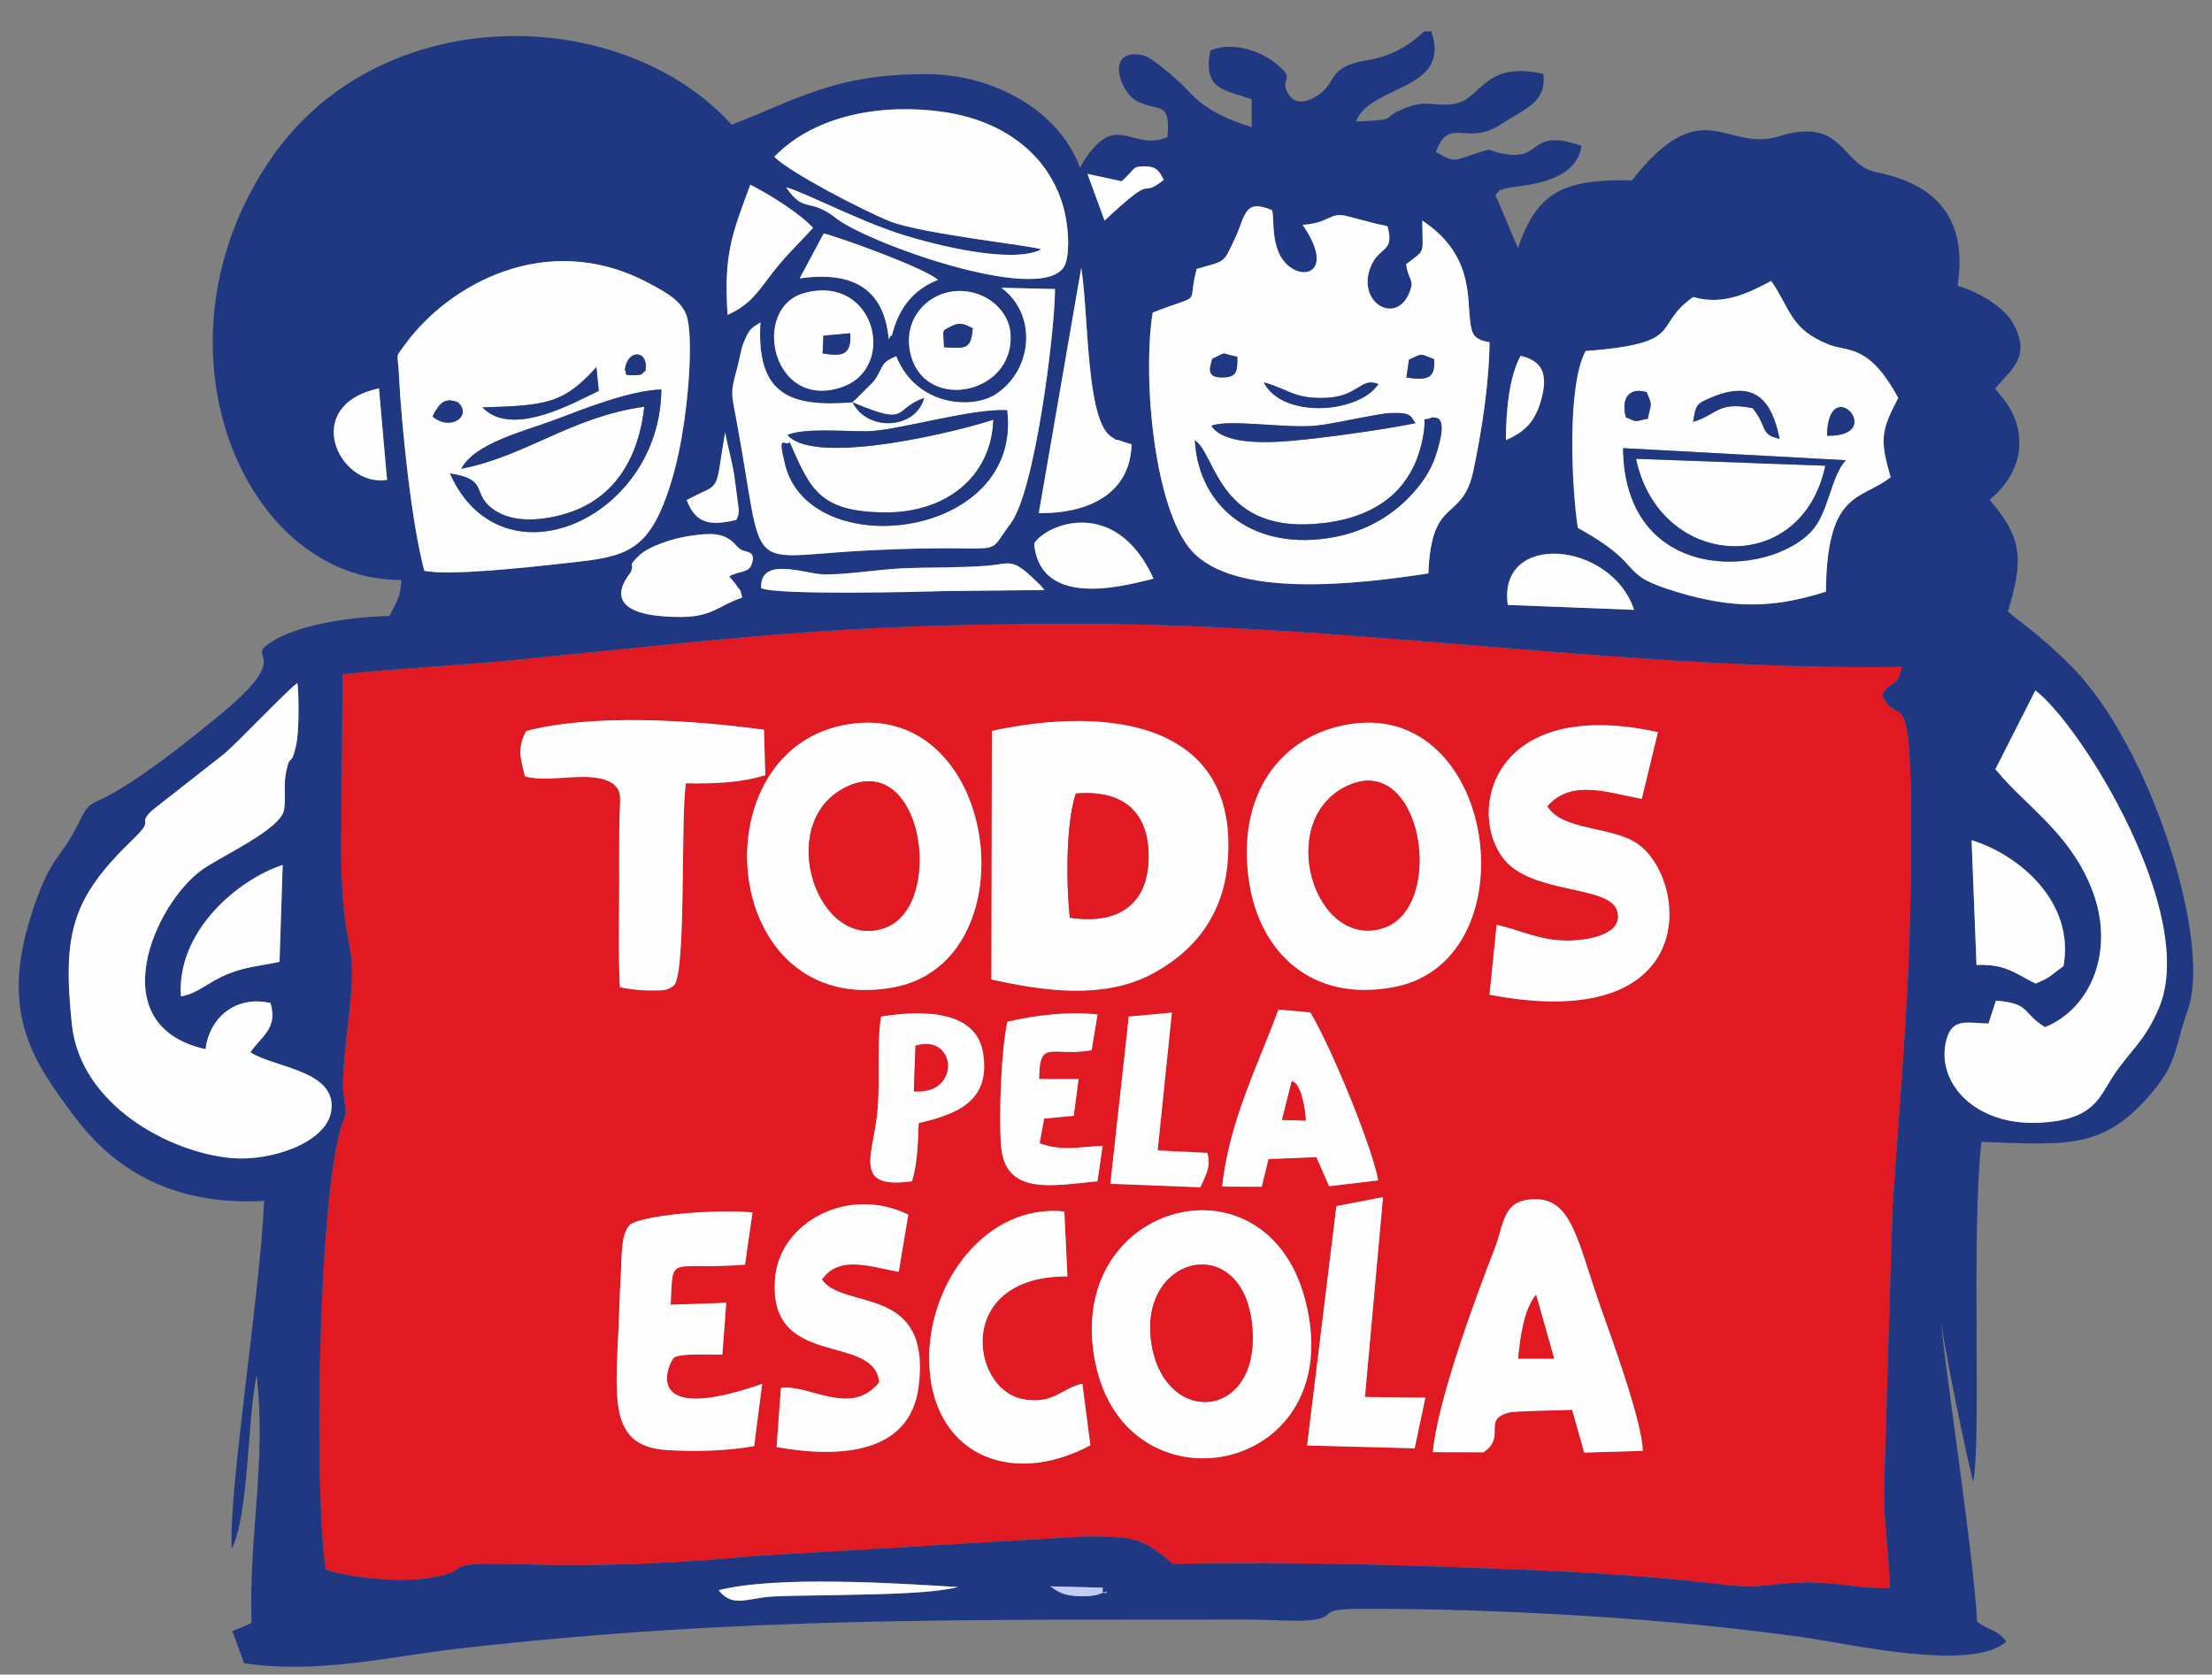 <?xml version="1.0" encoding="UTF-8"?>
<svg xmlns="http://www.w3.org/2000/svg" xmlns:xlink="http://www.w3.org/1999/xlink" width="588.9pt" height="445.8pt" viewBox="0 0 588.9 445.8" version="1.1">
<rect x="0" y="0" width="588.9" height="445.8" fill="#808080" stroke="none"/>
<g id="surface1">
<path style=" stroke:none;fill-rule:evenodd;fill:rgb(88.281%,9.813%,13.33%);fill-opacity:1;" d="M 394.949 386.629 L 381.473 386.586 C 382.688 373.043 392.551 346.176 397.898 332.465 C 400.566 325.629 399.902 319.402 408.543 319.242 C 418.707 319.055 420.055 330.945 426.391 348.727 C 429.039 356.156 437.316 378.852 437.348 386.246 L 421.773 386.707 L 418.543 375.32 C 415.465 375.492 403.418 375.582 401.602 376.078 C 394.504 378.023 401.129 382.438 394.949 386.629 Z M 291.91 364.137 C 281.742 320.66 336.805 305.09 347.48 346.039 C 359.516 392.215 301.188 403.809 291.91 364.137 Z M 288.16 368.383 L 290.293 384.766 C 268.473 396.402 247.441 386.578 247.371 361.68 C 247.312 340.863 263.012 320.359 283.363 322.52 L 284.18 339.816 C 254.465 339.637 258.199 369.234 271.863 372.363 C 280.227 374.277 283.051 369.266 288.16 368.383 Z M 363.391 371.895 L 379.484 372.078 L 376.625 385.57 L 347.992 384.82 L 355.785 321.094 L 368.199 318.688 Z M 239.266 338.59 C 232.156 337.363 223.371 333.922 218.828 340.664 C 224.621 348.93 248.031 341.719 244.566 369.109 C 242.289 387.102 223.633 388.223 206.754 385.246 L 207.902 369.508 C 215.371 368.348 226.441 377.41 234.07 368.004 C 232.855 354.559 203.812 364.91 206.414 339.715 C 207.898 325.367 225.887 315.504 241.82 323.371 Z M 198.344 336.672 C 177.781 338.32 179.199 333.348 178.559 347.328 L 193.352 346.832 L 192.316 360.602 C 189.414 360.715 181.527 360.168 179.5 361.391 C 178.383 362.062 169.371 380.117 202.918 368.398 L 200.777 384.977 C 193.57 386.281 185.168 386.508 177.504 386.031 C 161.121 385.012 164.133 370.879 164.836 349.312 C 164.973 345.16 165.172 341.059 165.395 336.914 C 165.566 333.762 165.359 327.801 168.07 325.773 C 173.594 323.004 193.078 321.93 200.332 322.789 Z M 325.379 315.887 C 327.223 298.414 335.098 283.203 340.344 268.777 L 348.832 269.523 C 353.68 277.34 364.945 304.027 366.93 314.234 L 353.844 315.785 L 350.469 308.051 L 337.707 308.559 L 335.91 315.941 Z M 300.512 270.637 L 311.988 269.57 L 308.203 306.27 L 321.449 306.922 C 322.312 310.363 321.488 311.934 319.574 316.074 L 295.609 315.152 Z M 242.789 314.473 C 227.676 316.59 231.922 308.527 233.391 297.738 C 234.551 289.215 233.246 278.684 234.578 270.641 C 245.977 268.762 259.844 269.074 261.699 280.211 C 263.863 293.203 254.727 296.629 244.574 298.973 C 244.418 304.277 244.168 310.309 242.789 314.473 Z M 268.211 272.004 C 275.578 270.281 284.293 269.199 292.203 270.062 L 290.625 279.578 C 280.191 281.508 276.688 276.258 276.648 287.254 L 287.156 287.254 L 285.863 297.055 L 277.988 297.781 L 276.781 304.363 C 282.891 306.547 287.086 305.309 293.555 305.039 L 292.184 314.477 C 279.98 315.672 267.484 318.344 266.492 304.891 C 265.91 297.016 266.531 279.316 268.211 272.004 Z M 355.941 193.492 C 398.27 182.59 408.746 255.406 371.32 262.727 C 349.008 267.094 335.512 253.277 332.621 235.215 C 329.125 213.34 339.297 197.781 355.941 193.492 Z M 224.266 193.105 C 265.77 184.488 275.223 255.867 237.938 262.84 C 191.996 271.426 185.535 201.148 224.266 193.105 Z M 264.066 194.574 C 295.641 187.754 329.852 192.477 326.848 229.363 C 325.582 244.922 316.613 254.141 306.336 259.465 C 293.652 266.031 277.859 263.871 263.949 260.742 Z M 140.086 194.605 C 157.84 189.961 184.504 191.676 203.387 194.273 L 203.746 206.359 C 197.293 208.367 190.539 208.66 182.582 208.527 C 181.203 218.18 182.711 258.145 179.523 262.266 C 177.344 263.887 176.746 263.645 172.664 263.664 C 169.824 263.676 167.344 263.238 165.047 262.828 C 164.516 253.621 164.852 243.715 164.855 234.422 C 164.855 229.887 164.82 225.344 164.871 220.816 C 164.969 212.012 165.848 211.023 163.324 208.727 C 157.801 204.738 146.785 208.613 139.781 206.715 C 138.352 201.402 137.82 198.891 140.086 194.605 Z M 398.445 246.199 C 405.242 247.727 409.762 250.379 417.215 250.395 C 422.84 250.402 432.516 248.77 430.496 242.367 C 428.379 235.652 408.078 238.066 400.496 228.859 C 390.324 216.504 396.992 185.137 441.391 194.914 L 437.09 212.68 C 427.711 210.941 418.316 207.348 411.926 214.652 C 415.895 221.172 428.914 219.945 435.746 224.488 C 449.426 233.59 453.75 275.723 396.555 264.812 Z M 501.059 185.004 C 503.859 180.34 504.863 183.734 506.363 177.551 C 434.098 178.617 361.762 166.238 288.703 166.094 C 223.859 166.004 199.812 169.473 136.832 175.727 C 121.84 177.219 106.812 177.84 91.215 179.504 L 90.836 225.773 C 90.875 249.328 93.824 250.156 93.723 259.102 C 93.605 269.09 90.762 283.527 91.441 291.105 C 91.492 291.637 92.012 295.141 92.012 295.211 C 91.996 297.844 91.949 296.703 91.254 298.672 C 84.527 317.84 83.617 398.359 86.727 417.879 C 93.734 420.059 106.039 421.332 114.18 420.094 C 128.008 417.996 113.98 415.652 140.453 416.484 C 160.168 417.102 182.094 416.078 200.137 414.285 L 288.707 409.027 C 302.34 409.043 304.203 409.43 312.176 416.32 C 346.18 415.664 378.039 416.738 410.961 418.121 C 426.945 418.793 442.359 419.914 457.977 421.754 C 469.914 423.152 469.266 421.57 480.156 421.293 C 488.867 421.078 495.668 423.07 503.117 422.758 C 503.082 415.441 501.602 406.234 501.555 397.492 L 503.852 321.426 C 506.516 281.691 508.73 262.773 508.801 222.066 C 508.875 178.465 505.535 194.816 501.059 185.004 Z M 501.059 185.004 "/>
<path style=" stroke:none;fill-rule:evenodd;fill:rgb(12.547%,21.973%,50.977%);fill-opacity:1;" d="M 279.648 422.312 L 293.648 422.676 C 292.758 425.797 297.301 422.613 292.324 424.469 C 291.18 424.898 288.75 424.992 287.512 424.945 C 283.328 424.781 282.059 424.047 279.648 422.312 Z M 191.32 423.34 C 206.801 419.445 238 421.453 255.113 422.504 C 246.961 424.426 232.305 424.395 223.227 424.633 C 217.566 424.777 211.5 424.738 205.91 425.008 C 199.035 425.34 195.125 428.172 191.32 423.34 Z M 48.172 265.246 C 46.949 248.129 63.098 234.254 75.258 230.266 L 74.422 256.047 C 68.781 257.285 65.633 257.273 60.41 259.398 C 55.555 261.371 52.523 264.594 48.172 265.246 Z M 524.887 223.672 C 537.191 227.434 552.434 239.828 549.371 257.203 C 545.586 259.887 546.484 259.867 541.961 261.852 C 536.875 259.445 534.117 256.512 526.203 256.906 Z M 531.238 204.77 L 541.875 183.809 C 553.949 192.949 585.344 243.32 574.762 268.363 C 570.918 277.465 566.691 280.039 562.309 286.898 C 558.777 292.426 557.18 298.098 543.219 298.879 C 526.07 299.828 515.746 288.598 517.992 277.66 C 519.41 270.758 523.504 272.34 529.395 272.496 L 531.367 266.383 C 540.684 267.129 538.258 269.621 544.43 273.449 C 556.695 268.57 563.59 252.605 556.562 235.836 C 550.422 221.172 539.113 214.461 531.238 204.77 Z M 54.715 279.305 C 55.656 271.301 62.371 264.871 72.027 267.023 C 73.965 273.82 69.785 275.672 66.66 280.129 C 73.031 284.32 89.863 284.926 88.172 295.816 C 86.848 304.324 71.965 309.219 61.605 308.297 C 45.234 306.848 21.395 294.203 19.137 272.715 C 16.566 248.227 19.25 238.996 35.539 223.312 C 41.555 217.523 36.289 219.938 40.344 215.855 L 59.727 200.656 C 63.359 197.59 77.555 182.645 79.188 181.84 C 79.637 185.809 79.629 195.027 78.797 198.621 C 77.375 204.77 77.219 199.879 76.074 206.047 C 75.469 209.297 76.18 212.613 75.602 215.688 C 74.621 220.887 58.562 228.074 53.668 231.641 C 41.062 240.82 26.785 273.09 54.715 279.305 Z M 501.059 185.004 C 505.535 194.816 508.875 178.465 508.801 222.066 C 508.73 262.773 506.516 281.691 503.852 321.426 L 501.555 397.492 C 501.602 406.234 503.082 415.441 503.117 422.758 C 495.668 423.07 488.867 421.078 480.156 421.293 C 469.266 421.57 469.914 423.152 457.977 421.754 C 442.359 419.914 426.945 418.793 410.961 418.121 C 378.039 416.738 346.18 415.664 312.176 416.32 C 304.203 409.43 302.34 409.043 288.707 409.027 L 200.137 414.285 C 182.094 416.078 160.168 417.102 140.453 416.484 C 113.98 415.652 128.008 417.996 114.18 420.094 C 106.039 421.332 93.734 420.059 86.727 417.879 C 83.617 398.359 84.527 317.84 91.254 298.672 C 91.949 296.703 91.996 297.844 92.012 295.211 C 92.012 295.141 91.492 291.637 91.441 291.105 C 90.762 283.527 93.605 269.09 93.723 259.102 C 93.824 250.156 90.875 249.328 90.836 225.773 L 91.215 179.504 C 106.812 177.84 121.84 177.219 136.832 175.727 C 199.812 169.473 223.859 166.004 288.703 166.094 C 361.762 166.238 434.098 178.617 506.363 177.551 C 504.863 183.734 503.859 180.34 501.059 185.004 Z M 435.043 162.352 L 401.426 161.047 C 398.637 141.363 428.988 144.016 435.043 162.352 Z M 251.641 157.355 C 243.965 157.59 207.184 158.492 202.652 156.59 C 202.176 148.289 213.512 152.426 218.434 152.852 C 223.371 153.277 234.148 151.559 240.152 151.301 C 247.543 150.98 255.629 151.184 262.871 150.605 C 268.973 150.117 269.328 148.285 275.887 154.738 C 277.461 156.289 276.723 155.414 278.062 157.07 Z M 275.355 144.664 C 278.508 139.52 297.07 131.949 307.109 154.059 C 301.805 155.219 277.199 162.98 275.344 144.969 C 275.34 144.938 275.426 144.738 275.355 144.664 Z M 194.148 153.441 C 194.18 153.48 195.914 155.594 195.914 155.594 C 197.23 157.727 196.855 156.094 197.609 159.07 C 191.332 161.195 189.648 164.238 181.277 164.246 C 157.062 164.258 167.676 152.879 167.875 152.43 C 169.195 149.43 166.723 151.285 170.062 147.973 C 172.566 145.484 179.148 143.285 183.695 142.652 C 188.895 141.93 192.402 141.652 195.445 144.59 C 195.555 144.695 195.746 144.992 195.859 145.102 L 196.941 146.105 C 198.281 147.238 201.395 146.34 200.168 150.074 C 199.328 152.641 197.098 151.797 194.148 153.441 Z M 182.805 133.117 L 186.91 131.062 C 191.852 129.031 190.758 128.191 193.059 115.059 C 193.488 117.77 194.816 122.391 195.457 126.391 L 196.699 135.734 C 196.582 137.578 196.383 137.516 196.047 138.398 C 188.277 140.316 185.055 138.848 182.805 133.117 Z M 276.559 136.605 L 287.859 71.309 C 289.859 83.691 289.094 111.637 295.777 116.211 C 298.086 117.781 296.5 116.641 298.391 117.383 C 298.68 117.492 299.074 117.605 299.34 117.699 C 299.602 117.797 300.074 117.926 300.293 118.004 C 300.512 118.074 300.945 118.152 301.25 118.297 C 300.965 131.09 290.234 136.766 276.559 136.605 Z M 100.895 103.383 L 103.043 127.754 C 90.246 129.836 79.805 107.953 100.895 103.383 Z M 503.352 127.047 C 495.387 133.289 486.359 130.406 486.121 157.508 C 471.945 162.016 461.348 162.004 446.926 157.738 C 429.434 152.57 439.395 151.23 420.055 140.527 C 418.363 129.215 417.18 102.695 422.125 93.453 C 449.27 91.383 439.66 86.84 450.793 79.066 C 458.828 81.488 465.926 77.777 471.543 74.797 C 476.758 82.27 476.535 87.672 487 91.766 C 492.055 93.742 497.59 91.52 505.355 105.938 C 500.816 114.711 500.383 116.84 503.352 127.047 Z M 400.918 117.145 C 400.953 109.867 401.664 100.477 404.832 94.734 C 410.32 95.996 412.32 99.254 410.305 106.465 C 408.648 112.391 405.82 115.047 400.918 117.145 Z M 112.969 151.961 C 109.59 139.527 106.867 113.441 106.191 99.469 C 105.906 93.574 105.074 95.531 107.781 91.781 C 119.129 76.074 145.238 60.934 172.41 75.211 C 176.945 77.59 181.605 80.051 182.848 84.246 C 184.188 88.754 183.59 98.496 183.172 103.34 C 182.211 114.371 180.07 126.77 175.758 136.277 C 170.465 147.93 163.699 148.488 150.004 149.988 C 141.57 150.91 119.859 153.379 112.969 151.961 Z M 214.062 78.031 C 233.012 72.758 239.133 98.078 223.988 103.113 C 205.434 109.285 199.863 81.98 214.062 78.031 Z M 242.082 92.348 C 241.137 84.746 246.535 78.742 253.141 77.66 C 261.074 76.355 268.449 81.73 269.012 88.754 C 270.367 105.617 244.316 110.305 242.082 92.348 Z M 226.988 107.117 C 227.188 106.914 227.516 106.34 227.605 106.535 L 232.52 101.629 C 235.547 97.633 233.906 96.777 238.605 94.84 C 243.926 108.164 258.98 109.141 265.332 104.805 C 275.039 98.18 276.129 83.672 266.59 76.602 L 280.879 76.949 C 280.801 88.887 275.488 130.945 269.043 139.395 C 261.453 149.352 270.422 144.504 230.684 146.551 C 197.379 148.266 203.875 154.051 196.098 112.094 C 194.656 104.316 194.41 104.727 196.328 97.715 C 197 95.262 197.18 93.062 198.145 90.805 C 199.75 87.047 200.207 87.379 202.453 85.82 C 201.344 104.727 209.898 108.531 226.988 107.117 Z M 219.297 62.145 C 222.785 62.922 246.469 71.395 249.715 74.523 C 237.844 79.078 237.781 90.992 237.113 89.395 C 237.031 89.203 236.809 90.055 236.605 90.352 C 235.418 77.223 227.504 72.047 212.891 74.113 Z M 193.707 83.824 C 192.625 67.605 194.922 62.199 199.762 49.172 C 205.086 51.887 212.758 56.695 216.457 60.641 C 212.215 65.371 209.664 67.52 205.809 72.441 C 201.902 77.426 200.016 80.984 193.707 83.824 Z M 346.781 59.855 C 353.953 59.402 353.938 56.484 358.281 57.445 L 366.848 59.684 C 367.082 59.719 367.488 59.789 367.699 59.824 L 369.395 60.227 C 371.355 67.422 367.23 65.359 364.93 71.008 C 361.043 80.551 371.77 86.844 375.297 77.715 C 376.648 74.215 374.938 74.77 374.352 70.348 C 379.766 66.105 378.66 68.094 378.66 58.711 C 391.965 67.52 390.645 78.953 391.34 84.969 C 391.832 89.176 392.426 89.699 394.539 90.645 L 395.883 90.992 C 395.988 91.02 396.352 91.02 396.562 91.113 C 396.461 101.91 394.484 114.895 392.227 125.441 C 389.258 139.285 381.07 131.715 380.277 152.66 C 361.449 155.527 328.684 159.434 317.227 146.594 C 307.465 135.648 304.078 101.484 306.863 83.215 C 320.957 77.738 315.793 81.91 318.594 71.598 C 326.262 69.301 325.492 70.539 328.84 63.348 C 331.664 57.285 331.211 52.766 338.672 55.965 C 339.414 58.238 337.836 67.922 344.246 71.617 C 348.789 74.238 354.426 70.848 346.781 59.855 Z M 298.586 48.258 C 302.516 44.84 301.219 44.301 304.758 44.297 C 308.031 44.289 308.66 45.656 309.832 47.879 C 302.684 53.492 308.754 44.945 294.07 58.727 L 289.52 46.281 Z M 206.141 41.738 C 217.32 30.223 235.48 27.578 251.023 29.777 C 267.477 32.102 279.594 41.496 283.277 55.762 C 284.266 59.59 284.93 66.137 283.75 69.965 C 279.926 82.348 231.129 64.789 222.711 58.184 C 215.305 52.371 214.16 57.023 209.293 49.867 C 214.422 51.258 228.902 58.965 240.629 62.59 C 248.777 65.113 269.254 70.398 277.191 66.406 C 275.789 65.504 245.371 62.297 236.895 58.91 C 230.074 56.191 210.172 45.891 206.141 41.738 Z M 381.055 8.34 L 379.141 8.34 C 375.508 11.891 370.645 14.934 364.121 16.004 C 352.801 17.855 356.34 22.113 350.395 25.68 C 347.867 27.191 344.703 28.047 342.906 24.84 C 340.402 20.363 345.52 21.641 339.582 16.812 C 335.293 13.32 327.723 11.062 322.27 13.434 C 319.992 23.945 326.242 23.969 333.234 26.422 L 333.242 33.84 C 326.199 31.672 320.488 28.895 316.234 24.07 C 315.121 22.809 307.016 15.281 304.352 14.723 C 294.176 12.586 298.031 24.246 302.402 26.738 C 308.344 30.121 311.723 26.297 310.801 36.531 C 300.945 40.59 296.969 28.359 287.5 44.613 C 282.098 29.656 264.773 19.762 246.695 19.738 C 222.383 19.715 212.777 26.223 194.812 33.203 C 165.379 0.828 101.609 -0.031 72.488 41.727 C 37.98 91.211 64.543 154.605 106.805 154.398 C 106.73 159.176 105.375 160.469 103.688 163.984 C 92.516 164.215 76.203 166.672 70.035 172.641 C 68.316 175.371 75.844 176.148 58.293 190.531 C 51.922 195.754 45.309 201.07 38.023 206.098 C 21.73 217.344 25.363 210.434 20.152 220.609 C 15.852 229.008 13.219 227.965 8.133 244.18 C 0.016 270.078 8.875 282.762 20.25 297.797 C 29.926 310.578 45.336 321.148 70.32 319.695 C 69.336 343.754 60.793 397.02 61.684 412.254 C 66.242 403.715 65.801 378.176 68.32 366.121 C 70.98 389.555 66.199 408.312 66.961 432.09 L 61.855 434.238 L 64.988 442.766 C 84.504 445.777 103.727 440.977 122.344 438.855 C 198.109 430.23 257.855 431.293 333.18 431.156 C 337.328 431.148 344.395 431.676 348.066 431.395 C 356.812 430.723 349.613 428.359 361.512 428.309 C 381.801 428.219 402.707 428.969 422.984 430.242 C 442.137 431.445 461.125 433.223 480.094 435.883 C 492.305 437.594 525.023 445.211 534.098 437.027 C 531.652 433.621 529.75 434.34 526.363 431.699 C 525.301 411.746 516.461 355.73 516.855 351.238 C 516.504 353.746 523.633 388.203 525.309 394.504 C 527.57 383.301 524.746 329.684 527.504 303.973 C 551.266 304.871 560.398 305.879 573.273 290.438 C 579.75 282.672 578.977 278.672 582.492 268.715 C 588.914 250.496 572.504 198.797 551.766 177.688 C 542.941 168.711 536.02 164.305 534.555 162.766 C 539.035 148.371 538.027 142.84 529.734 133.117 C 529.914 132.898 530.246 132.312 530.332 132.508 C 530.332 132.516 536.867 127.32 537.543 119.527 C 538.234 111.508 533.863 106.699 531.148 103.469 C 535.176 98.516 540.996 95.121 535.938 86.066 C 533.633 81.938 527.254 77.848 521.16 76.074 C 523.969 58.113 515.332 48.965 499.633 45.871 C 490.004 43.977 491.062 30.867 473.523 36.312 C 459.527 40.664 453.348 23.969 434.48 48.004 C 416.469 47.703 409.336 50.801 404.121 66.035 L 398.125 51.895 C 399.938 50.18 398.051 51.129 400.68 50.199 C 403.367 49.254 419.406 49.672 421.047 38.84 C 407.484 34.039 410.383 42.254 401.691 41.145 C 394.234 40.195 399.195 38.723 391.078 41.484 C 386.844 42.922 386.801 43.035 382.277 40.465 C 385.887 30.629 390.406 39.262 399.789 32.98 C 405.5 29.156 411.945 27.309 410.863 19.672 C 395.633 16.223 394.387 25.645 388.23 27.387 C 383.117 28.836 380.227 26.371 374.547 28.578 C 366.496 31.715 373.477 31.844 360.996 32.336 C 364.859 22.379 386.555 24.359 381.055 8.34 Z M 381.055 8.34 "/>
<path style=" stroke:none;fill-rule:evenodd;fill:rgb(99.609%,99.609%,99.609%);fill-opacity:1;" d="M 318.105 117.227 C 323.922 121.055 324.32 142.848 352.812 139.199 C 367.699 137.297 376.668 129.371 378.941 115.754 C 379.969 109.59 377.879 112.645 381.359 111.109 C 381.945 111.383 386.07 109.887 382.137 121.527 C 380.73 125.699 378.348 128.859 376.008 131.445 C 371.379 136.555 364.594 141.191 355.336 142.961 C 334.254 146.98 319.156 135.43 318.105 117.227 Z M 322.496 113.352 C 327.301 111.465 342.812 114.18 350.488 113.297 C 355.086 112.758 359.395 111.711 364.012 110.898 C 365.633 110.613 368.43 110.027 370.312 109.961 C 376 109.754 375.484 110.914 376.844 112.633 C 370.965 113.938 357.031 115.934 350.324 116.676 C 343.902 117.383 326.66 119.762 322.496 113.352 Z M 336.469 101.805 C 343.164 103.617 344.496 106.242 352.945 105.914 C 361.812 105.57 362.109 100.348 366.988 102.234 C 361.711 110.16 341.375 111.531 336.469 101.805 Z M 375.121 95.754 C 378.867 94.051 377.742 94.062 381.781 95.633 C 382.219 100.922 379.812 101.281 374.426 100.516 Z M 322.754 95.516 C 327.113 93.516 324.43 93.988 329.406 94.984 C 329.465 98.758 329.359 100.422 325.543 100.48 C 321.273 100.547 321.934 98.34 322.754 95.516 Z M 346.781 59.855 C 354.426 70.848 348.789 74.238 344.246 71.617 C 337.836 67.922 339.414 58.238 338.672 55.965 C 331.211 52.766 331.664 57.285 328.84 63.348 C 325.492 70.539 326.262 69.301 318.594 71.598 C 315.793 81.91 320.957 77.738 306.863 83.215 C 304.078 101.484 307.465 135.648 317.227 146.594 C 328.684 159.434 361.449 155.527 380.277 152.66 C 381.07 131.715 389.258 139.285 392.227 125.441 C 394.484 114.895 396.461 101.91 396.562 91.113 C 396.352 91.02 395.988 91.02 395.883 90.992 L 394.539 90.645 C 392.426 89.699 391.832 89.176 391.34 84.969 C 390.645 78.953 391.965 67.52 378.66 58.711 C 378.66 68.094 379.766 66.105 374.352 70.348 C 374.938 74.77 376.648 74.215 375.297 77.715 C 371.77 86.844 361.043 80.551 364.93 71.008 C 367.23 65.359 371.355 67.422 369.395 60.227 L 367.699 59.824 C 367.488 59.789 367.082 59.719 366.848 59.684 L 358.281 57.445 C 353.938 56.484 353.953 59.402 346.781 59.855 Z M 346.781 59.855 "/>
<path style=" stroke:none;fill-rule:evenodd;fill:rgb(99.609%,99.609%,99.609%);fill-opacity:1;" d="M 115.16 110.879 C 116.922 107.312 118.41 105.699 121.891 107.102 C 125.883 110.637 119.984 114.953 115.16 110.879 Z M 122.82 124.781 C 126.398 117.93 139.688 114.785 147.574 111.82 C 155.531 108.828 167.395 104.004 176.062 103.688 C 175.844 137.988 133.625 156.984 119.789 126.047 C 130.965 127.715 124.789 131.809 132.395 136.27 C 137.977 139.547 146.316 138.301 152.18 136.227 C 163.664 132.152 170.004 122.008 171.539 108.27 C 152.023 110.973 139.902 121.523 122.82 124.781 Z M 128.449 108.453 C 145.727 107.977 150.129 107.336 158.781 97.742 L 159.41 104.055 C 153.801 106.617 136.402 116.883 128.449 108.453 Z M 166.352 98.527 C 166.973 92.766 172.793 93.098 171.84 98.715 C 170.57 99.508 171.516 99.77 168.984 99.879 C 165.246 100.047 167.266 99.203 166.352 98.527 Z M 112.969 151.961 C 119.859 153.379 141.57 150.91 150.004 149.988 C 163.699 148.488 170.465 147.93 175.758 136.277 C 180.07 126.77 182.211 114.371 183.172 103.34 C 183.59 98.496 184.188 88.754 182.848 84.246 C 181.605 80.051 176.945 77.59 172.41 75.211 C 145.238 60.934 119.129 76.074 107.781 91.781 C 105.074 95.531 105.906 93.574 106.191 99.469 C 106.867 113.441 109.59 139.527 112.969 151.961 Z M 112.969 151.961 "/>
<path style=" stroke:none;fill-rule:evenodd;fill:rgb(99.609%,99.609%,99.609%);fill-opacity:1;" d="M 432.113 119.309 L 491.398 122.516 C 487.355 126.883 486.875 136.422 482.293 141.398 C 470.777 153.902 432.492 155.723 432.113 119.309 Z M 486.414 115.992 C 486.629 98.711 502.703 116.324 486.414 115.992 Z M 432.859 111.09 C 431.555 106.188 433.582 102.988 438.375 104.402 C 439.996 108.059 439.555 107.379 438.672 111.477 C 434.598 112.27 436.301 112.477 432.859 111.09 Z M 450.766 112.305 C 451.492 107.773 451.617 107.516 455.414 105.902 C 466.969 100.992 471.664 106.266 473.785 116.824 C 468.441 115.672 470.676 113.66 466.602 108.66 C 457.168 106.777 457.281 110.379 450.766 112.305 Z M 503.352 127.047 C 500.383 116.84 500.816 114.711 505.355 105.938 C 497.59 91.52 492.055 93.742 487 91.766 C 476.535 87.672 476.758 82.27 471.543 74.797 C 465.926 77.777 458.828 81.488 450.793 79.066 C 439.66 86.84 449.27 91.383 422.125 93.453 C 417.18 102.695 418.363 129.215 420.055 140.527 C 439.395 151.23 429.434 152.57 446.926 157.738 C 461.348 162.004 471.945 162.016 486.121 157.508 C 486.359 130.406 495.387 133.289 503.352 127.047 Z M 503.352 127.047 "/>
<path style=" stroke:none;fill-rule:evenodd;fill:rgb(99.609%,99.609%,99.609%);fill-opacity:1;" d="M 54.715 279.305 C 26.785 273.09 41.062 240.82 53.668 231.641 C 58.562 228.074 74.621 220.887 75.602 215.688 C 76.18 212.613 75.469 209.297 76.074 206.047 C 77.219 199.879 77.375 204.77 78.797 198.621 C 79.629 195.027 79.637 185.809 79.188 181.84 C 77.555 182.645 63.359 197.59 59.727 200.656 L 40.344 215.855 C 36.289 219.938 41.555 217.523 35.539 223.312 C 19.25 238.996 16.566 248.227 19.137 272.715 C 21.395 294.203 45.234 306.848 61.605 308.297 C 71.965 309.219 86.848 304.324 88.172 295.816 C 89.863 284.926 73.031 284.32 66.66 280.129 C 69.785 275.672 73.965 273.82 72.027 267.023 C 62.371 264.871 55.656 271.301 54.715 279.305 Z M 54.715 279.305 "/>
<path style=" stroke:none;fill-rule:evenodd;fill:rgb(99.609%,99.609%,99.609%);fill-opacity:1;" d="M 284.832 244.305 C 283.809 235.012 283.781 219.219 286.395 211.266 C 298.645 210.176 305.883 215.816 305.793 228.184 C 305.707 240.797 297.719 246.254 284.832 244.305 Z M 264.066 194.574 L 263.949 260.742 C 277.859 263.871 293.652 266.031 306.336 259.465 C 316.613 254.141 325.582 244.922 326.848 229.363 C 329.852 192.477 295.641 187.754 264.066 194.574 Z M 264.066 194.574 "/>
<path style=" stroke:none;fill-rule:evenodd;fill:rgb(99.609%,99.609%,99.609%);fill-opacity:1;" d="M 209.652 115.82 C 213.805 113.922 224.141 114.816 230.641 114.812 C 238.414 114.809 258.422 108.664 268.125 109.219 C 272.367 143.613 215.625 150.285 209.035 123.664 C 206.824 114.73 209.105 119.164 210.219 117.711 C 215.66 129.91 217.801 136.281 235.582 136.414 C 251.684 136.539 263.902 127.117 264.477 111.711 C 256.621 114.422 217.262 124.398 209.652 115.82 Z M 226.988 107.117 C 242.461 113.656 237.484 108.941 246.023 105.969 C 243.746 114.379 230.895 114.953 226.988 107.117 C 209.898 108.531 201.344 104.727 202.453 85.82 C 200.207 87.379 199.75 87.047 198.145 90.805 C 197.18 93.062 197 95.262 196.328 97.715 C 194.41 104.727 194.656 104.316 196.098 112.094 C 203.875 154.051 197.379 148.266 230.684 146.551 C 270.422 144.504 261.453 149.352 269.043 139.395 C 275.488 130.945 280.801 88.887 280.879 76.949 L 266.59 76.602 C 276.129 83.672 275.039 98.18 265.332 104.805 C 258.98 109.141 243.926 108.164 238.605 94.84 C 233.906 96.777 235.547 97.633 232.52 101.629 L 227.605 106.535 C 227.516 106.34 227.188 106.914 226.988 107.117 Z M 226.988 107.117 "/>
<path style=" stroke:none;fill-rule:evenodd;fill:rgb(99.609%,99.609%,99.609%);fill-opacity:1;" d="M 531.238 204.77 C 539.113 214.461 550.422 221.172 556.562 235.836 C 563.59 252.605 556.695 268.57 544.43 273.449 C 538.258 269.621 540.684 267.129 531.367 266.383 L 529.395 272.496 C 523.504 272.34 519.41 270.758 517.992 277.66 C 515.746 288.598 526.07 299.828 543.219 298.879 C 557.18 298.098 558.777 292.426 562.309 286.898 C 566.691 280.039 570.918 277.465 574.762 268.363 C 585.344 243.32 553.949 192.949 541.875 183.809 Z M 531.238 204.77 "/>
<path style=" stroke:none;fill-rule:evenodd;fill:rgb(99.609%,99.609%,99.609%);fill-opacity:1;" d="M 358.086 209.496 C 378.621 198.953 385.316 241.789 368.129 247.113 C 350.039 252.715 339.52 219.031 358.086 209.496 Z M 355.941 193.492 C 339.297 197.781 329.125 213.34 332.621 235.215 C 335.512 253.277 349.008 267.094 371.32 262.727 C 408.746 255.406 398.27 182.59 355.941 193.492 Z M 355.941 193.492 "/>
<path style=" stroke:none;fill-rule:evenodd;fill:rgb(99.609%,99.609%,99.609%);fill-opacity:1;" d="M 224.871 209.715 C 245.746 199.059 251.695 240.977 235.758 246.945 C 217.688 253.711 206.102 219.289 224.871 209.715 Z M 224.266 193.105 C 185.535 201.148 191.996 271.426 237.938 262.84 C 275.223 255.867 265.77 184.488 224.266 193.105 Z M 224.266 193.105 "/>
<path style=" stroke:none;fill-rule:evenodd;fill:rgb(99.609%,99.609%,99.609%);fill-opacity:1;" d="M 398.445 246.199 L 396.555 264.812 C 453.75 275.723 449.426 233.59 435.746 224.488 C 428.914 219.945 415.895 221.172 411.926 214.652 C 418.316 207.348 427.711 210.941 437.09 212.68 L 441.391 194.914 C 396.992 185.137 390.324 216.504 400.496 228.859 C 408.078 238.066 428.379 235.652 430.496 242.367 C 432.516 248.77 422.84 250.402 417.215 250.395 C 409.762 250.379 405.242 247.727 398.445 246.199 Z M 398.445 246.199 "/>
<path style=" stroke:none;fill-rule:evenodd;fill:rgb(99.609%,99.609%,99.609%);fill-opacity:1;" d="M 306.598 357.965 C 302.648 334.355 330.129 327.629 333.234 351.785 C 336.594 377.895 310.359 380.438 306.598 357.965 Z M 291.91 364.137 C 301.188 403.809 359.516 392.215 347.48 346.039 C 336.805 305.09 281.742 320.66 291.91 364.137 Z M 291.91 364.137 "/>
<path style=" stroke:none;fill-rule:evenodd;fill:rgb(99.609%,99.609%,99.609%);fill-opacity:1;" d="M 206.141 41.738 C 210.172 45.891 230.074 56.191 236.895 58.91 C 245.371 62.297 275.789 65.504 277.191 66.406 C 269.254 70.398 248.777 65.113 240.629 62.59 C 228.902 58.965 214.422 51.258 209.293 49.867 C 214.16 57.023 215.305 52.371 222.711 58.184 C 231.129 64.789 279.926 82.348 283.75 69.965 C 284.93 66.137 284.266 59.59 283.277 55.762 C 279.594 41.496 267.477 32.102 251.023 29.777 C 235.48 27.578 217.32 30.223 206.141 41.738 Z M 206.141 41.738 "/>
<path style=" stroke:none;fill-rule:evenodd;fill:rgb(99.609%,99.609%,99.609%);fill-opacity:1;" d="M 404.191 361.672 C 404.762 356.004 405.688 348.562 408.949 344.699 L 413.738 361.672 Z M 394.949 386.629 C 401.129 382.438 394.504 378.023 401.602 376.078 C 403.418 375.582 415.465 375.492 418.543 375.32 L 421.773 386.707 L 437.348 386.246 C 437.316 378.852 429.039 356.156 426.391 348.727 C 420.055 330.945 418.707 319.055 408.543 319.242 C 399.902 319.402 400.566 325.629 397.898 332.465 C 392.551 346.176 382.688 373.043 381.473 386.586 Z M 394.949 386.629 "/>
<path style=" stroke:none;fill-rule:evenodd;fill:rgb(99.609%,99.609%,99.609%);fill-opacity:1;" d="M 140.086 194.605 C 137.82 198.891 138.352 201.402 139.781 206.715 C 146.785 208.613 157.801 204.738 163.324 208.727 C 165.848 211.023 164.969 212.012 164.871 220.816 C 164.82 225.344 164.855 229.887 164.855 234.422 C 164.852 243.715 164.516 253.621 165.047 262.828 C 167.344 263.238 169.824 263.676 172.664 263.664 C 176.746 263.645 177.344 263.887 179.523 262.266 C 182.711 258.145 181.203 218.18 182.582 208.527 C 190.539 208.66 197.293 208.367 203.746 206.359 L 203.387 194.273 C 184.504 191.676 157.84 189.961 140.086 194.605 Z M 140.086 194.605 "/>
<path style=" stroke:none;fill-rule:evenodd;fill:rgb(99.609%,99.609%,99.609%);fill-opacity:1;" d="M 200.332 322.789 C 193.078 321.93 173.594 323.004 168.07 325.773 C 165.359 327.801 165.566 333.762 165.395 336.914 C 165.172 341.059 164.973 345.16 164.836 349.312 C 164.133 370.879 161.121 385.012 177.504 386.031 C 185.168 386.508 193.57 386.281 200.777 384.977 L 202.918 368.398 C 169.371 380.117 178.383 362.062 179.5 361.391 C 181.527 360.168 189.414 360.715 192.316 360.602 L 193.352 346.832 L 178.559 347.328 C 179.199 333.348 177.781 338.32 198.344 336.672 Z M 200.332 322.789 "/>
<path style=" stroke:none;fill-rule:evenodd;fill:rgb(99.609%,99.609%,99.609%);fill-opacity:1;" d="M 241.82 323.371 C 225.887 315.504 207.898 325.367 206.414 339.715 C 203.812 364.91 232.855 354.559 234.07 368.004 C 226.441 377.41 215.371 368.348 207.902 369.508 L 206.754 385.246 C 223.633 388.223 242.289 387.102 244.566 369.109 C 248.031 341.719 224.621 348.93 218.828 340.664 C 223.371 333.922 232.156 337.363 239.266 338.59 Z M 241.82 323.371 "/>
<path style=" stroke:none;fill-rule:evenodd;fill:rgb(99.609%,99.609%,99.609%);fill-opacity:1;" d="M 288.16 368.383 C 283.051 369.266 280.227 374.277 271.863 372.363 C 258.199 369.234 254.465 339.637 284.18 339.816 L 283.363 322.52 C 263.012 320.359 247.312 340.863 247.371 361.68 C 247.441 386.578 268.473 396.402 290.293 384.766 Z M 288.16 368.383 "/>
<path style=" stroke:none;fill-rule:evenodd;fill:rgb(99.609%,99.609%,99.609%);fill-opacity:1;" d="M 343.926 287.766 C 344.711 288.316 345.066 288.238 345.797 289.785 C 346.406 291.074 346.32 290.992 346.742 292.504 C 347.262 294.363 347.473 296.074 347.621 298.309 L 341.32 298.145 Z M 325.379 315.887 L 335.91 315.941 L 337.707 308.559 L 350.469 308.051 L 353.844 315.785 L 366.93 314.234 C 364.945 304.027 353.68 277.34 348.832 269.523 L 340.344 268.777 C 335.098 283.203 327.223 298.414 325.379 315.887 Z M 325.379 315.887 "/>
<path style=" stroke:none;fill-rule:evenodd;fill:rgb(99.609%,99.609%,99.609%);fill-opacity:1;" d="M 368.199 318.688 L 355.785 321.094 L 347.992 384.82 L 376.625 385.57 L 379.484 372.078 L 363.391 371.895 Z M 368.199 318.688 "/>
<path style=" stroke:none;fill-rule:evenodd;fill:rgb(88.281%,9.813%,13.33%);fill-opacity:1;" d="M 358.086 209.496 C 339.52 219.031 350.039 252.715 368.129 247.113 C 385.316 241.789 378.621 198.953 358.086 209.496 Z M 358.086 209.496 "/>
<path style=" stroke:none;fill-rule:evenodd;fill:rgb(88.281%,9.813%,13.33%);fill-opacity:1;" d="M 224.871 209.715 C 206.102 219.289 217.688 253.711 235.758 246.945 C 251.695 240.977 245.746 199.059 224.871 209.715 Z M 224.871 209.715 "/>
<path style=" stroke:none;fill-rule:evenodd;fill:rgb(99.609%,99.609%,99.609%);fill-opacity:1;" d="M 485.957 123.984 L 435.547 122.137 C 441.836 151.801 479.664 153.879 485.957 123.984 Z M 485.957 123.984 "/>
<path style=" stroke:none;fill-rule:evenodd;fill:rgb(99.609%,99.609%,99.609%);fill-opacity:1;" d="M 268.211 272.004 C 266.531 279.316 265.91 297.016 266.492 304.891 C 267.484 318.344 279.98 315.672 292.184 314.477 L 293.555 305.039 C 287.086 305.309 282.891 306.547 276.781 304.363 L 277.988 297.781 L 285.863 297.055 L 287.156 287.254 L 276.648 287.254 C 276.688 276.258 280.191 281.508 290.625 279.578 L 292.203 270.066 C 284.293 269.199 275.578 270.281 268.211 272.004 Z M 268.211 272.004 "/>
<path style=" stroke:none;fill-rule:evenodd;fill:rgb(99.609%,99.609%,99.609%);fill-opacity:1;" d="M 243.734 278.395 C 254.781 275.059 255.844 291.629 243.293 290.504 Z M 242.789 314.473 C 244.168 310.309 244.418 304.277 244.574 298.973 C 254.727 296.629 263.863 293.203 261.699 280.211 C 259.844 269.074 245.977 268.762 234.578 270.641 C 233.246 278.684 234.551 289.215 233.391 297.738 C 231.922 308.527 227.676 316.59 242.789 314.473 Z M 242.789 314.473 "/>
<path style=" stroke:none;fill-rule:evenodd;fill:rgb(88.281%,9.813%,13.33%);fill-opacity:1;" d="M 306.598 357.965 C 310.359 380.438 336.594 377.895 333.234 351.785 C 330.129 327.629 302.648 334.355 306.598 357.965 Z M 306.598 357.965 "/>
<path style=" stroke:none;fill-rule:evenodd;fill:rgb(99.609%,99.609%,99.609%);fill-opacity:1;" d="M 276.559 136.605 C 290.234 136.766 300.965 131.09 301.25 118.297 C 300.945 118.152 300.512 118.074 300.293 118.004 C 300.074 117.926 299.602 117.797 299.34 117.699 C 299.074 117.605 298.68 117.492 298.391 117.383 C 296.5 116.641 298.086 117.781 295.777 116.211 C 289.094 111.637 289.859 83.691 287.859 71.309 Z M 276.559 136.605 "/>
<path style=" stroke:none;fill-rule:evenodd;fill:rgb(99.609%,99.609%,99.609%);fill-opacity:1;" d="M 526.203 256.906 C 534.117 256.512 536.875 259.445 541.961 261.852 C 546.484 259.867 545.586 259.887 549.371 257.203 C 552.434 239.828 537.191 227.434 524.887 223.672 Z M 526.203 256.906 "/>
<path style=" stroke:none;fill-rule:evenodd;fill:rgb(99.609%,99.609%,99.609%);fill-opacity:1;" d="M 295.609 315.152 L 319.574 316.074 C 321.488 311.934 322.312 310.363 321.449 306.922 L 308.203 306.27 L 311.988 269.57 L 300.512 270.637 Z M 295.609 315.152 "/>
<path style=" stroke:none;fill-rule:evenodd;fill:rgb(88.281%,9.813%,13.33%);fill-opacity:1;" d="M 284.832 244.305 C 297.719 246.254 305.707 240.797 305.793 228.184 C 305.883 215.816 298.645 210.176 286.395 211.266 C 283.781 219.219 283.809 235.012 284.832 244.305 Z M 284.832 244.305 "/>
<path style=" stroke:none;fill-rule:evenodd;fill:rgb(99.609%,99.609%,99.609%);fill-opacity:1;" d="M 194.148 153.441 C 197.098 151.797 199.328 152.641 200.168 150.074 C 201.395 146.34 198.281 147.238 196.941 146.105 L 195.859 145.102 C 195.746 144.992 195.555 144.695 195.445 144.59 C 192.402 141.652 188.895 141.93 183.695 142.652 C 179.148 143.285 172.566 145.484 170.062 147.973 C 166.723 151.285 169.195 149.43 167.875 152.43 C 167.676 152.879 157.062 164.258 181.277 164.246 C 189.648 164.242 191.332 161.195 197.609 159.07 C 196.855 156.094 197.23 157.727 195.914 155.594 C 195.914 155.594 194.18 153.48 194.148 153.441 Z M 194.148 153.441 "/>
<path style=" stroke:none;fill-rule:evenodd;fill:rgb(99.609%,99.609%,99.609%);fill-opacity:1;" d="M 48.172 265.246 C 52.523 264.594 55.555 261.371 60.41 259.398 C 65.633 257.273 68.781 257.285 74.422 256.047 L 75.258 230.266 C 63.098 234.254 46.949 248.129 48.172 265.246 Z M 48.172 265.246 "/>
<path style=" stroke:none;fill-rule:evenodd;fill:rgb(99.609%,99.609%,99.609%);fill-opacity:1;" d="M 219.012 94.09 L 219.215 89.371 L 226.355 88.711 C 226.793 94.879 223.812 94.844 219.012 94.09 Z M 214.062 78.031 C 199.863 81.98 205.434 109.285 223.988 103.113 C 239.133 98.078 233.012 72.758 214.062 78.031 Z M 214.062 78.031 "/>
<path style=" stroke:none;fill-rule:evenodd;fill:rgb(99.609%,99.609%,99.609%);fill-opacity:1;" d="M 251.32 92.449 C 251.281 87.578 250.227 88.371 253.492 86.754 C 256.02 85.504 257.574 86.754 258.973 87.406 C 258.523 93.016 257.195 92.766 251.32 92.449 Z M 242.082 92.348 C 244.316 110.305 270.367 105.617 269.012 88.754 C 268.449 81.73 261.074 76.355 253.141 77.66 C 246.535 78.742 241.137 84.746 242.082 92.348 Z M 242.082 92.348 "/>
<path style=" stroke:none;fill-rule:evenodd;fill:rgb(12.547%,21.973%,50.977%);fill-opacity:1;" d="M 209.652 115.82 C 217.262 124.398 256.621 114.422 264.477 111.711 C 263.902 127.117 251.684 136.539 235.582 136.414 C 217.801 136.281 215.66 129.91 210.219 117.711 C 209.105 119.164 206.824 114.73 209.035 123.664 C 215.625 150.285 272.367 143.613 268.125 109.219 C 258.422 108.664 238.414 114.809 230.641 114.812 C 224.141 114.816 213.805 113.922 209.652 115.82 Z M 209.652 115.82 "/>
<path style=" stroke:none;fill-rule:evenodd;fill:rgb(12.547%,21.973%,50.977%);fill-opacity:1;" d="M 435.547 122.137 L 485.957 123.984 C 479.664 153.879 441.836 151.801 435.547 122.137 Z M 432.113 119.309 C 432.492 155.723 470.777 153.902 482.293 141.398 C 486.875 136.422 487.355 126.883 491.398 122.516 Z M 432.113 119.309 "/>
<path style=" stroke:none;fill-rule:evenodd;fill:rgb(12.547%,21.973%,50.977%);fill-opacity:1;" d="M 122.82 124.781 C 139.902 121.523 152.023 110.973 171.539 108.27 C 170.004 122.008 163.664 132.152 152.18 136.227 C 146.316 138.301 137.977 139.547 132.395 136.27 C 124.789 131.809 130.965 127.715 119.789 126.047 C 133.625 156.984 175.844 137.988 176.062 103.688 C 167.395 104.004 155.531 108.828 147.574 111.82 C 139.688 114.785 126.398 117.93 122.82 124.781 Z M 122.82 124.781 "/>
<path style=" stroke:none;fill-rule:evenodd;fill:rgb(99.609%,99.609%,99.609%);fill-opacity:1;" d="M 278.062 157.07 C 276.723 155.414 277.461 156.289 275.887 154.738 C 269.328 148.285 268.973 150.117 262.871 150.605 C 255.629 151.184 247.543 150.98 240.152 151.301 C 234.148 151.559 223.371 153.277 218.434 152.852 C 213.512 152.426 202.176 148.289 202.652 156.59 C 207.184 158.492 243.965 157.59 251.641 157.355 Z M 278.062 157.07 "/>
<path style=" stroke:none;fill-rule:evenodd;fill:rgb(99.609%,99.609%,99.609%);fill-opacity:1;" d="M 193.707 83.824 C 200.016 80.984 201.902 77.426 205.809 72.441 C 209.664 67.52 212.215 65.371 216.457 60.641 C 212.758 56.695 205.086 51.887 199.762 49.172 C 194.922 62.199 192.625 67.605 193.707 83.824 Z M 193.707 83.824 "/>
<path style=" stroke:none;fill-rule:evenodd;fill:rgb(99.609%,99.609%,99.609%);fill-opacity:1;" d="M 275.355 144.664 C 275.426 144.738 275.34 144.938 275.344 144.969 C 277.199 162.98 301.805 155.219 307.109 154.059 C 297.07 131.949 278.508 139.52 275.355 144.664 Z M 275.355 144.664 "/>
<path style=" stroke:none;fill-rule:evenodd;fill:rgb(99.609%,99.609%,99.609%);fill-opacity:1;" d="M 435.043 162.352 C 428.988 144.016 398.637 141.363 401.426 161.047 Z M 435.043 162.352 "/>
<path style=" stroke:none;fill-rule:evenodd;fill:rgb(99.609%,99.609%,99.609%);fill-opacity:1;" d="M 212.891 74.113 C 227.504 72.047 235.418 77.223 236.605 90.352 C 236.809 90.055 237.031 89.203 237.113 89.395 C 237.781 90.992 237.844 79.078 249.715 74.523 C 246.469 71.395 222.785 62.922 219.297 62.145 Z M 212.891 74.113 "/>
<path style=" stroke:none;fill-rule:evenodd;fill:rgb(12.547%,21.973%,50.977%);fill-opacity:1;" d="M 318.105 117.227 C 319.156 135.43 334.254 146.98 355.336 142.961 C 364.594 141.191 371.379 136.555 376.008 131.445 C 378.348 128.859 380.73 125.699 382.137 121.527 C 386.07 109.887 381.945 111.383 381.359 111.109 C 377.879 112.645 379.969 109.59 378.941 115.754 C 376.668 129.371 367.699 137.297 352.812 139.199 C 324.32 142.848 323.922 121.055 318.105 117.227 Z M 318.105 117.227 "/>
<path style=" stroke:none;fill-rule:evenodd;fill:rgb(99.609%,99.609%,99.609%);fill-opacity:1;" d="M 100.895 103.383 C 79.805 107.953 90.246 129.836 103.043 127.754 Z M 100.895 103.383 "/>
<path style=" stroke:none;fill-rule:evenodd;fill:rgb(12.547%,21.973%,50.977%);fill-opacity:1;" d="M 322.496 113.352 C 326.66 119.762 343.902 117.383 350.324 116.676 C 357.031 115.934 370.965 113.938 376.844 112.633 C 375.484 110.914 376 109.754 370.312 109.961 C 368.43 110.027 365.633 110.613 364.012 110.898 C 359.395 111.711 355.086 112.758 350.488 113.297 C 342.812 114.18 327.301 111.465 322.496 113.352 Z M 322.496 113.352 "/>
<path style=" stroke:none;fill-rule:evenodd;fill:rgb(99.609%,99.609%,99.609%);fill-opacity:1;" d="M 191.32 423.34 C 195.125 428.172 199.035 425.34 205.91 425.008 C 211.5 424.738 217.566 424.777 223.227 424.633 C 232.305 424.395 246.961 424.426 255.113 422.504 C 238 421.453 206.801 419.445 191.32 423.34 Z M 191.32 423.34 "/>
<path style=" stroke:none;fill-rule:evenodd;fill:rgb(99.609%,99.609%,99.609%);fill-opacity:1;" d="M 400.918 117.145 C 405.82 115.047 408.648 112.391 410.305 106.465 C 412.32 99.254 410.32 95.996 404.832 94.734 C 401.664 100.477 400.953 109.867 400.918 117.145 Z M 400.918 117.145 "/>
<path style=" stroke:none;fill-rule:evenodd;fill:rgb(99.609%,99.609%,99.609%);fill-opacity:1;" d="M 182.805 133.117 C 185.055 138.848 188.277 140.316 196.047 138.398 C 196.383 137.516 196.582 137.578 196.699 135.734 L 195.457 126.391 C 194.816 122.391 193.488 117.77 193.059 115.059 C 190.758 128.191 191.852 129.031 186.91 131.062 Z M 182.805 133.117 "/>
<path style=" stroke:none;fill-rule:evenodd;fill:rgb(99.609%,99.609%,99.609%);fill-opacity:1;" d="M 298.586 48.258 L 289.52 46.281 L 294.07 58.727 C 308.754 44.945 302.684 53.492 309.832 47.879 C 308.66 45.656 308.031 44.289 304.758 44.297 C 301.219 44.301 302.516 44.84 298.586 48.258 Z M 298.586 48.258 "/>
<path style=" stroke:none;fill-rule:evenodd;fill:rgb(12.547%,21.973%,50.977%);fill-opacity:1;" d="M 128.449 108.453 C 136.402 116.883 153.801 106.617 159.41 104.055 L 158.781 97.742 C 150.129 107.336 145.727 107.977 128.449 108.453 Z M 128.449 108.453 "/>
<path style=" stroke:none;fill-rule:evenodd;fill:rgb(12.547%,21.973%,50.977%);fill-opacity:1;" d="M 450.766 112.305 C 457.281 110.379 457.168 106.777 466.602 108.66 C 470.676 113.66 468.441 115.672 473.785 116.824 C 471.664 106.266 466.969 100.992 455.414 105.902 C 451.617 107.516 451.492 107.773 450.766 112.305 Z M 450.766 112.305 "/>
<path style=" stroke:none;fill-rule:evenodd;fill:rgb(88.281%,9.813%,13.33%);fill-opacity:1;" d="M 404.191 361.672 L 413.738 361.672 L 408.949 344.699 C 405.688 348.562 404.762 356.004 404.191 361.672 Z M 404.191 361.672 "/>
<path style=" stroke:none;fill-rule:evenodd;fill:rgb(88.281%,9.813%,13.33%);fill-opacity:1;" d="M 243.293 290.504 C 255.844 291.629 254.781 275.059 243.734 278.395 Z M 243.293 290.504 "/>
<path style=" stroke:none;fill-rule:evenodd;fill:rgb(12.547%,21.973%,50.977%);fill-opacity:1;" d="M 336.469 101.805 C 341.375 111.531 361.711 110.16 366.988 102.234 C 362.109 100.348 361.812 105.57 352.945 105.914 C 344.496 106.242 343.164 103.617 336.469 101.805 Z M 336.469 101.805 "/>
<path style=" stroke:none;fill-rule:evenodd;fill:rgb(12.547%,21.973%,50.977%);fill-opacity:1;" d="M 432.859 111.09 C 436.301 112.477 434.598 112.27 438.672 111.477 C 439.555 107.379 439.996 108.059 438.375 104.402 C 433.582 102.988 431.555 106.188 432.859 111.09 Z M 432.859 111.09 "/>
<path style=" stroke:none;fill-rule:evenodd;fill:rgb(12.547%,21.973%,50.977%);fill-opacity:1;" d="M 226.988 107.117 C 230.895 114.953 243.746 114.379 246.023 105.969 C 237.484 108.941 242.461 113.656 226.988 107.117 Z M 226.988 107.117 "/>
<path style=" stroke:none;fill-rule:evenodd;fill:rgb(12.547%,21.973%,50.977%);fill-opacity:1;" d="M 486.414 115.992 C 502.703 116.324 486.629 98.711 486.414 115.992 Z M 486.414 115.992 "/>
<path style=" stroke:none;fill-rule:evenodd;fill:rgb(88.281%,9.813%,13.33%);fill-opacity:1;" d="M 347.621 298.309 C 347.473 296.074 347.262 294.363 346.742 292.504 C 346.32 290.992 346.406 291.074 345.797 289.785 C 345.066 288.238 344.711 288.316 343.926 287.766 L 341.32 298.145 Z M 347.621 298.309 "/>
<path style=" stroke:none;fill-rule:evenodd;fill:rgb(12.547%,21.973%,50.977%);fill-opacity:1;" d="M 251.32 92.449 C 257.195 92.766 258.523 93.016 258.973 87.406 C 257.574 86.754 256.02 85.504 253.492 86.754 C 250.227 88.371 251.281 87.578 251.32 92.449 Z M 251.32 92.449 "/>
<path style=" stroke:none;fill-rule:evenodd;fill:rgb(12.547%,21.973%,50.977%);fill-opacity:1;" d="M 375.121 95.754 L 374.426 100.516 C 379.812 101.281 382.219 100.922 381.781 95.633 C 377.742 94.062 378.867 94.051 375.121 95.754 Z M 375.121 95.754 "/>
<path style=" stroke:none;fill-rule:evenodd;fill:rgb(12.547%,21.973%,50.977%);fill-opacity:1;" d="M 322.754 95.516 C 321.934 98.34 321.273 100.547 325.543 100.48 C 329.359 100.422 329.465 98.758 329.406 94.984 C 324.43 93.988 327.113 93.516 322.754 95.516 Z M 322.754 95.516 "/>
<path style=" stroke:none;fill-rule:evenodd;fill:rgb(12.547%,21.973%,50.977%);fill-opacity:1;" d="M 219.012 94.09 C 223.812 94.844 226.793 94.879 226.355 88.711 L 219.215 89.371 Z M 219.012 94.09 "/>
<path style=" stroke:none;fill-rule:evenodd;fill:rgb(12.547%,21.973%,50.977%);fill-opacity:1;" d="M 115.16 110.879 C 119.984 114.953 125.883 110.637 121.891 107.102 C 118.41 105.699 116.922 107.312 115.16 110.879 Z M 115.16 110.879 "/>
<path style=" stroke:none;fill-rule:evenodd;fill:rgb(75.781%,80.469%,94.922%);fill-opacity:1;" d="M 279.648 422.312 C 282.059 424.047 283.328 424.781 287.512 424.945 C 288.75 424.992 291.18 424.898 292.324 424.469 C 297.301 422.613 292.758 425.797 293.648 422.676 Z M 279.648 422.312 "/>
<path style=" stroke:none;fill-rule:evenodd;fill:rgb(12.547%,21.973%,50.977%);fill-opacity:1;" d="M 166.352 98.527 C 167.266 99.203 165.246 100.047 168.984 99.879 C 171.516 99.77 170.57 99.508 171.84 98.715 C 172.793 93.098 166.973 92.766 166.352 98.527 Z M 166.352 98.527 "/>
</g>
</svg>

